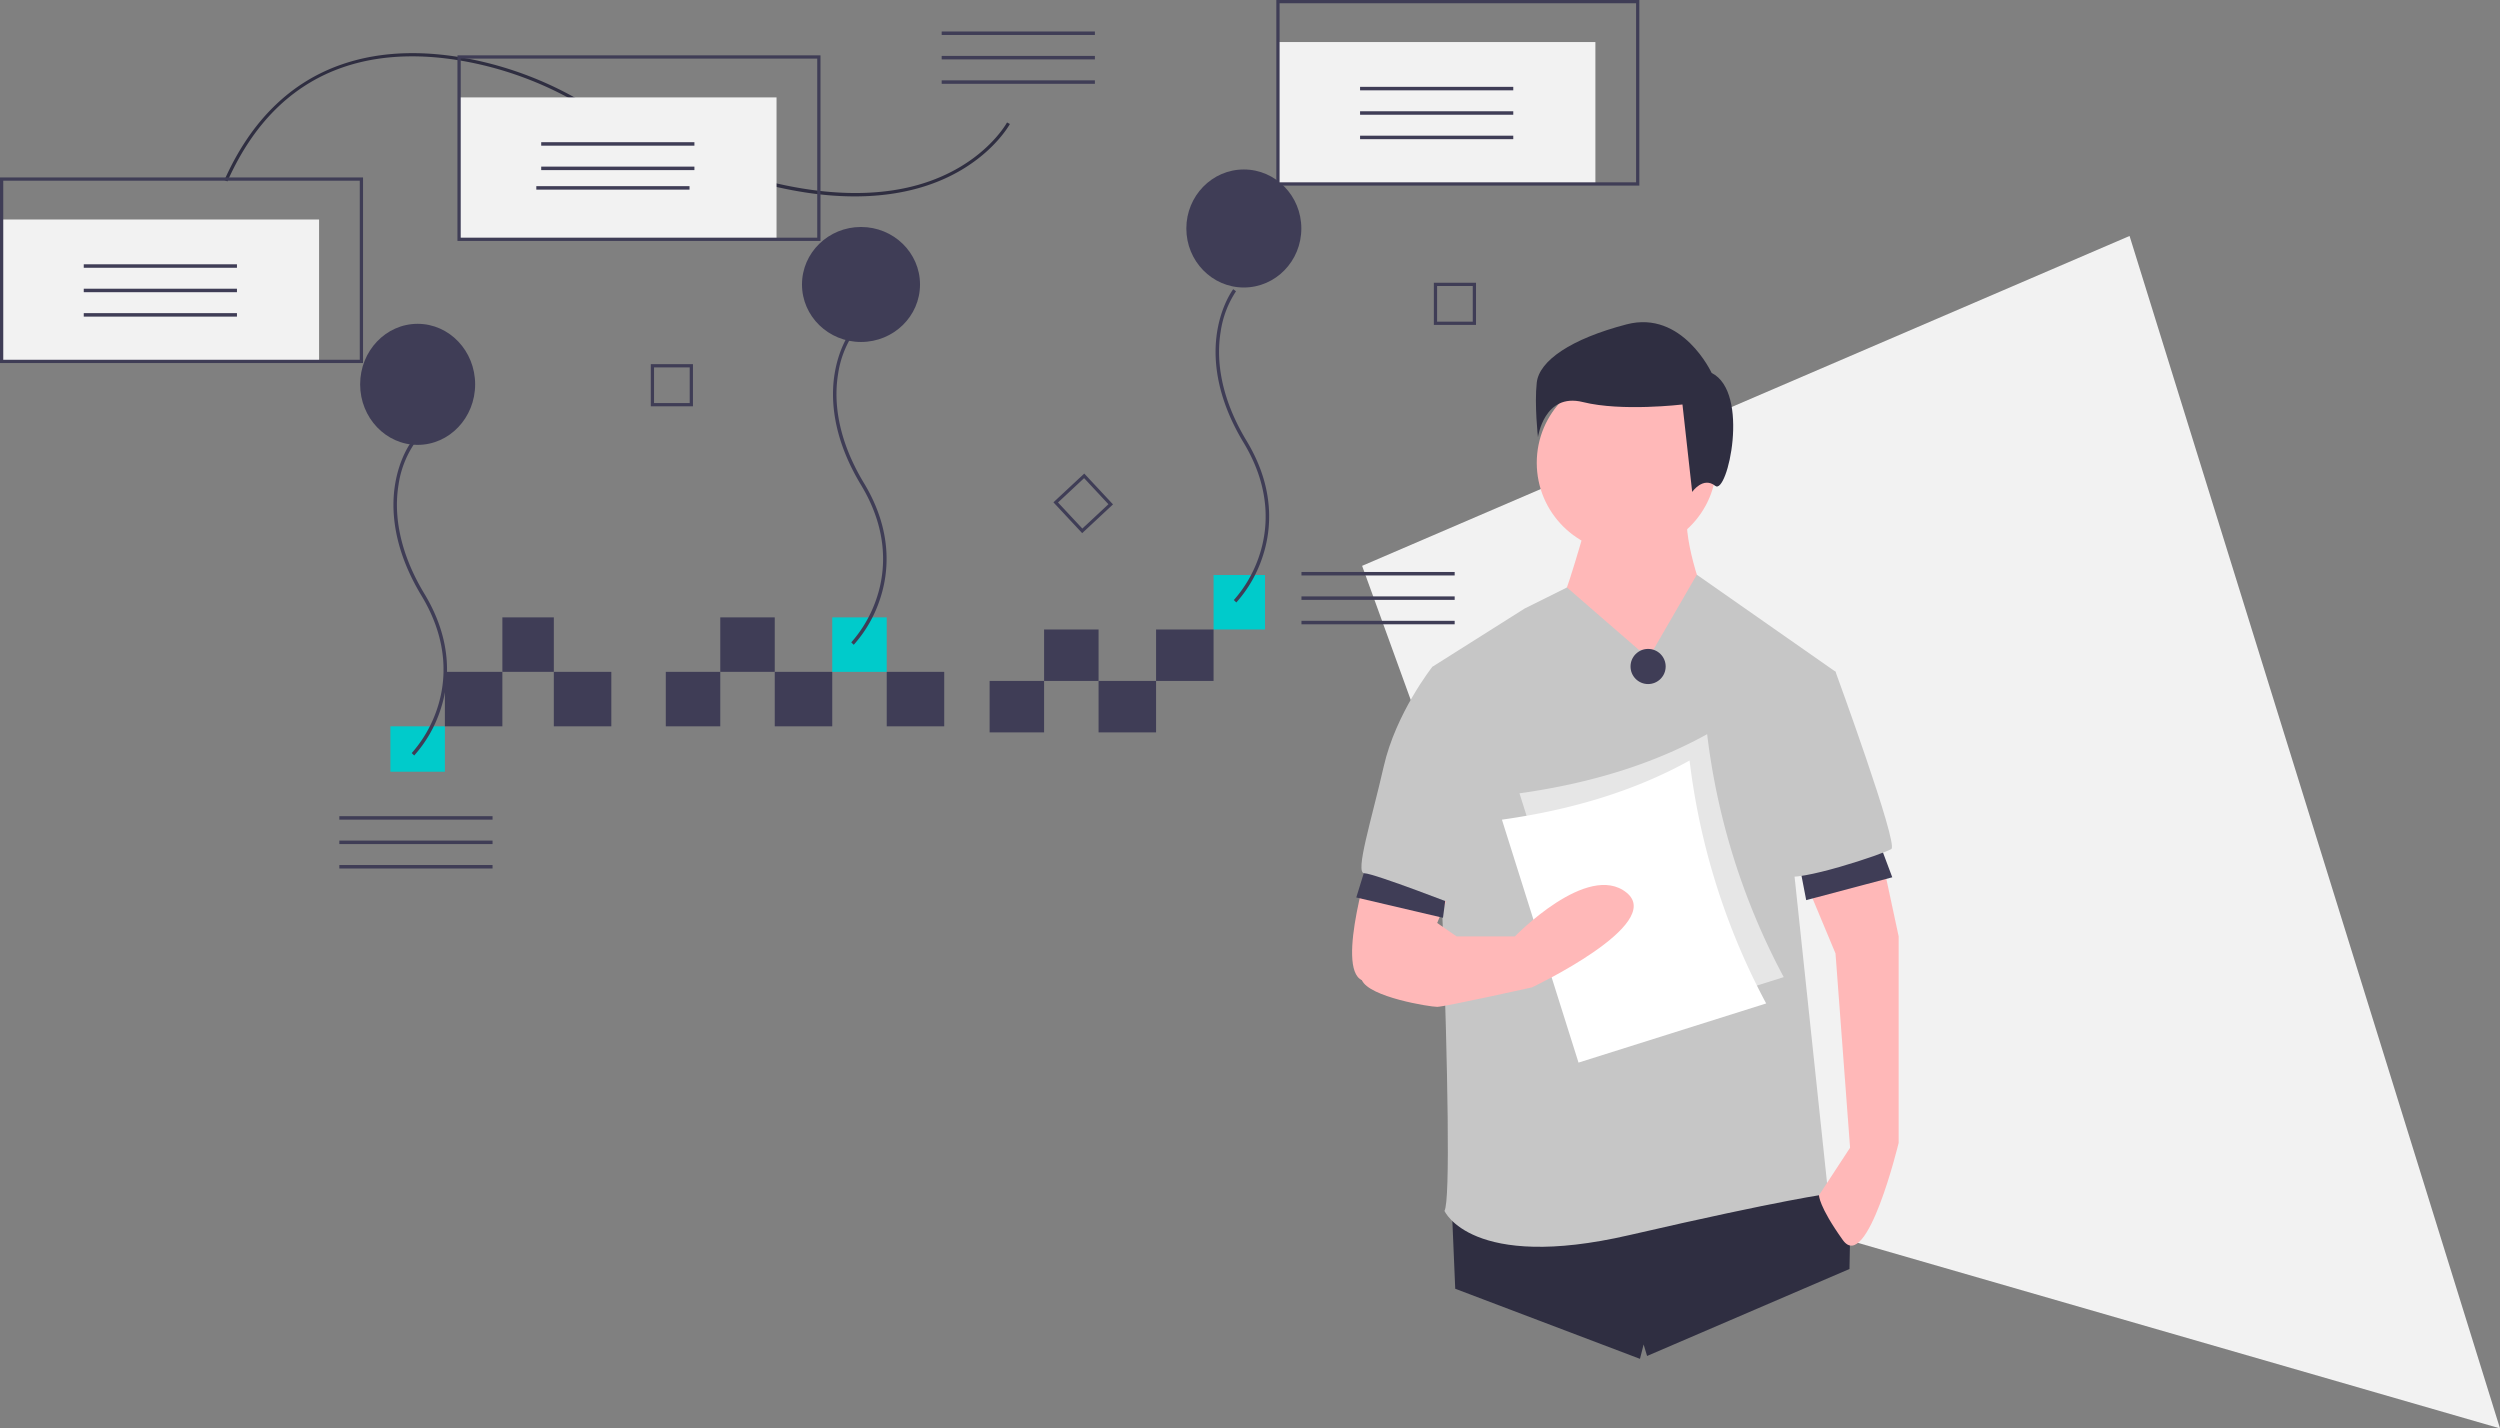 <svg xmlns="http://www.w3.org/2000/svg" width="826.073" height="471.978" viewBox="0 0 826.073 471.978">
  <rect x="0" y="0" width="826.073" height="471.978" fill="#808080" stroke="none"/>
  <defs>
    <style>
      .cls-1 {
        fill: #f2f2f2;
      }

      .cls-2 {
        fill: #2f2e41;
      }

      .cls-3 {
        fill: #ffb8b8;
      }

      .cls-4 {
        fill: #c6c6c6;
      }

      .cls-5 {
        fill: #3f3d56;
      }

      .cls-6 {
        fill: #e6e6e6;
      }

      .cls-7 {
        fill: #fff;
      }

      .cls-8 {
        fill: #00cbcb;
      }
    </style>
  </defs>
  <g id="Group_37481" data-name="Group 37481" transform="translate(-64 -188)">
    <g id="Group_37475" data-name="Group 37475" transform="translate(64 188)">
      <path id="Path_39583" data-name="Path 39583" class="cls-1" d="M906.248,191.421l-253.589,109L689.2,401.189,715.317,473.2l6.565,18.111,58.437,22.18,2.113.8,246.218,71.139Z" transform="translate(-202.578 -113.451)"/>
      <path id="Path_39584" data-name="Path 39584" class="cls-2" d="M1023.377,744.352l-.052,2.612-.145,7.761L983.26,771.885,956.3,783.471l-1.138-3.8-1.208,4.748-61.043-23.161-.946-22.36v-.005l-.209-4.969,119.584-8.028,2.345,3.593.464.714Z" transform="translate(-412.06 -335.417)"/>
      <path id="Path_39585" data-name="Path 39585" class="cls-3" d="M981.445,349.18s-8.026,28.892-9.631,28.892,15.249,22.472,15.249,22.472l24.879,13.643,8.828-36.918s-8.026-20.064-6.42-30.5Z" transform="translate(-456.801 -177.801)"/>
      <circle id="Ellipse_424" data-name="Ellipse 424" class="cls-3" cx="29.695" cy="29.695" r="29.695" transform="translate(507.79 123.225)"/>
      <path id="Path_39586" data-name="Path 39586" class="cls-4" d="M962.542,410.49l-23.726-20.6-13.994,6.961-30.5,19.261s8.026,173.353,4.013,179.773c0,0,8.828,20.064,60.995,8.026s65.81-13.643,65.81-13.643l-11.236-105.938,13.644-66.612-45.829-32.047L967.358,410.49Z" transform="translate(-421.045 -195.773)"/>
      <path id="Path_39587" data-name="Path 39587" class="cls-3" d="M851.49,557.138s-12.038,37.72-3.21,41.733,16.051,2.408,16.051,2.408l13.644-32.905Z" transform="translate(-398.274 -275.006)"/>
      <path id="Path_39588" data-name="Path 39588" class="cls-3" d="M1144.642,545.2l7.223,33.708v68.218s-10.433,43.338-18.459,32.1-7.86-14.794-7.86-14.794l10.267-15.7-4.815-64.2L1118.2,553.9Z" transform="translate(-524.494 -269.491)"/>
      <path id="Path_39589" data-name="Path 39589" class="cls-2" d="M1016.026,247.323s-9.631-20.867-28.09-16.051-28.892,12.038-29.695,19.261.4,18.058.4,18.058,2.006-14.847,14.847-11.637,32.9.8,32.9.8l3.21,28.892s3.612-5.217,7.624-2.006S1028.867,253.744,1016.026,247.323Z" transform="translate(-450.452 -124.098)"/>
      <path id="Path_39590" data-name="Path 39590" class="cls-5" d="M1104.095,519.381l2.9,15.093,28.443-7.547L1130.217,513Z" transform="translate(-510.175 -237.043)"/>
      <path id="Path_39591" data-name="Path 39591" class="cls-5" d="M837.649,523.987l-4.535,14.685,28.651,6.714,1.94-14.752Z" transform="translate(-384.961 -242.121)"/>
      <path id="Path_39592" data-name="Path 39592" class="cls-4" d="M1107.059,442.257l18.459,1.605s20.867,56.982,18.459,58.587-31.3,11.236-35.313,8.828S1107.059,442.257,1107.059,442.257Z" transform="translate(-519.014 -221.922)"/>
      <path id="Path_39593" data-name="Path 39593" class="cls-4" d="M880.625,443.863l-6.42-1.605s-12.038,15.249-16.051,32.9-9.631,35.313-6.421,35.313,32.1,11.236,32.1,11.236Z" transform="translate(-400.925 -221.922)"/>
      <circle id="Ellipse_425" data-name="Ellipse 425" class="cls-5" cx="5.805" cy="5.805" r="5.805" transform="translate(538.775 214.422)"/>
      <path id="Path_39594" data-name="Path 39594" class="cls-6" d="M1035.185,563.9l-62.006,19.547-25.307-80.275q35.838-5.025,62.005-19.547A227.437,227.437,0,0,0,1035.185,563.9Z" transform="translate(-445.788 -241.035)"/>
      <path id="Path_39595" data-name="Path 39595" class="cls-7" d="M1024.394,580.083,962.388,599.63l-25.307-80.275q35.838-5.025,62.006-19.547A227.437,227.437,0,0,0,1024.394,580.083Z" transform="translate(-440.802 -248.515)"/>
      <path id="Path_39596" data-name="Path 39596" class="cls-3" d="M857.949,584.432s-9.631,17.656-7.223,23.274,22.472,8.828,24.879,8.828,31.3-6.42,31.3-6.42,44.141-20.867,31.3-31.3-36.918,14.446-36.918,14.446H882.026l-10.433-7.223Z" transform="translate(-400.721 -283.841)"/>
      <rect id="Rectangle_2910" data-name="Rectangle 2910" class="cls-1" width="104.895" height="46.89" transform="translate(0.538 72.53)"/>
      <rect id="Rectangle_2911" data-name="Rectangle 2911" class="cls-5" width="19" height="17" transform="translate(363 225)"/>
      <rect id="Rectangle_2912" data-name="Rectangle 2912" class="cls-5" width="18" height="17" transform="translate(327 225)"/>
      <rect id="Rectangle_2913" data-name="Rectangle 2913" class="cls-8" width="17" height="18" transform="translate(401 190)"/>
      <rect id="Rectangle_2914" data-name="Rectangle 2914" class="cls-5" width="19" height="17" transform="translate(382 208)"/>
      <rect id="Rectangle_2915" data-name="Rectangle 2915" class="cls-5" width="18" height="17" transform="translate(345 208)"/>
      <rect id="Rectangle_2916" data-name="Rectangle 2916" class="cls-8" width="18" height="15" transform="translate(129 240)"/>
      <rect id="Rectangle_2917" data-name="Rectangle 2917" class="cls-5" width="19" height="18" transform="translate(293 222)"/>
      <rect id="Rectangle_2918" data-name="Rectangle 2918" class="cls-5" width="19" height="18" transform="translate(183 222)"/>
      <rect id="Rectangle_2919" data-name="Rectangle 2919" class="cls-5" width="17" height="18" transform="translate(166 204)"/>
      <rect id="Rectangle_2920" data-name="Rectangle 2920" class="cls-5" width="19" height="18" transform="translate(256 222)"/>
      <rect id="Rectangle_2921" data-name="Rectangle 2921" class="cls-5" width="18" height="18" transform="translate(238 204)"/>
      <rect id="Rectangle_2922" data-name="Rectangle 2922" class="cls-5" width="18" height="18" transform="translate(220 222)"/>
      <rect id="Rectangle_2923" data-name="Rectangle 2923" class="cls-5" width="19" height="18" transform="translate(147 222)"/>
      <rect id="Rectangle_2924" data-name="Rectangle 2924" class="cls-8" width="18" height="18" transform="translate(275 204)"/>
      <path id="Path_39597" data-name="Path 39597" class="cls-5" d="M671.079,343.238l-9.5-10.187,10.187-9.5,9.5,10.187ZM663.092,333.1l8.04,8.62,8.62-8.04-8.04-8.62Z" transform="translate(-313.498 -167.07)"/>
      <path id="Path_39598" data-name="Path 39598" class="cls-5" d="M428.194,270.272H414.263V256.342h13.931ZM415.335,269.2h11.788V257.413H415.335Z" transform="translate(-199.221 -136.015)"/>
      <path id="Path_39599" data-name="Path 39599" class="cls-5" d="M909.194,220.272H895.263V206.342h13.931ZM896.335,219.2h11.787V207.413H896.335Z" transform="translate(-421.479 -112.912)"/>
      <path id="Path_39600" data-name="Path 39600" class="cls-5" d="M263.039,407.8l-.823-.8a42.057,42.057,0,0,0,8.435-14.756c2.8-8.424,4.167-21.728-5.217-37.268-9.6-15.9-10.032-28.815-8.7-36.85,1.445-8.742,5.132-13.642,5.288-13.847l.914.7a32.561,32.561,0,0,0-5.078,13.4c-1.28,7.83-.834,20.432,8.565,36,9.623,15.938,8.2,29.612,5.307,38.275A42.38,42.38,0,0,1,263.039,407.8Z" transform="translate(-126.174 -158.162)"/>
      <path id="Path_39601" data-name="Path 39601" class="cls-5" d="M533.039,339.8l-.823-.8a42.057,42.057,0,0,0,8.435-14.756c2.8-8.424,4.167-21.728-5.217-37.268-9.6-15.9-10.032-28.815-8.7-36.85,1.445-8.742,5.132-13.642,5.288-13.847l.914.7a32.559,32.559,0,0,0-5.078,13.4c-1.28,7.83-.834,20.432,8.565,36,9.623,15.938,8.2,29.612,5.307,38.275A42.379,42.379,0,0,1,533.039,339.8Z" transform="translate(-250.934 -126.741)"/>
      <path id="Path_39602" data-name="Path 39602" class="cls-5" d="M768.039,313.8l-.823-.8a42.056,42.056,0,0,0,8.435-14.756c2.8-8.424,4.167-21.728-5.217-37.269-9.6-15.9-10.032-28.815-8.7-36.85,1.445-8.742,5.132-13.642,5.288-13.847l.914.7a32.562,32.562,0,0,0-5.078,13.4c-1.28,7.83-.834,20.432,8.565,36,9.623,15.938,8.2,29.612,5.307,38.275A42.379,42.379,0,0,1,768.039,313.8Z" transform="translate(-359.522 -114.727)"/>
      <rect id="Rectangle_2925" data-name="Rectangle 2925" class="cls-5" width="50.625" height="1.151" transform="translate(27.673 87.33)"/>
      <rect id="Rectangle_2926" data-name="Rectangle 2926" class="cls-5" width="50.625" height="1.151" transform="translate(27.673 95.399)"/>
      <rect id="Rectangle_2927" data-name="Rectangle 2927" class="cls-5" width="50.625" height="1.151" transform="translate(27.673 103.468)"/>
      <rect id="Rectangle_2928" data-name="Rectangle 2928" class="cls-5" width="50.625" height="1.151" transform="translate(311.16 10.407)"/>
      <rect id="Rectangle_2929" data-name="Rectangle 2929" class="cls-5" width="50.625" height="1.151" transform="translate(311.16 18.476)"/>
      <rect id="Rectangle_2930" data-name="Rectangle 2930" class="cls-5" width="50.625" height="1.151" transform="translate(311.16 26.545)"/>
      <rect id="Rectangle_2931" data-name="Rectangle 2931" class="cls-5" width="50.625" height="1.151" transform="translate(430.041 188.998)"/>
      <rect id="Rectangle_2932" data-name="Rectangle 2932" class="cls-5" width="50.625" height="1.151" transform="translate(430.041 197.067)"/>
      <rect id="Rectangle_2933" data-name="Rectangle 2933" class="cls-5" width="50.625" height="1.151" transform="translate(430.041 205.136)"/>
      <rect id="Rectangle_2934" data-name="Rectangle 2934" class="cls-5" width="50.625" height="1.151" transform="translate(112.127 269.687)"/>
      <rect id="Rectangle_2935" data-name="Rectangle 2935" class="cls-5" width="50.625" height="1.151" transform="translate(112.127 277.756)"/>
      <rect id="Rectangle_2936" data-name="Rectangle 2936" class="cls-5" width="50.625" height="1.151" transform="translate(112.127 285.825)"/>
      <path id="Path_39603" data-name="Path 39603" class="cls-2" d="M152.36,107.245c8.747-19.62,21.929-32.526,39.182-38.36,12.81-4.332,27.623-4.741,44.03-1.217a117.746,117.746,0,0,1,34.4,13.362c56.956,33.056,92.169,33.349,111.68,27.775,21.393-6.112,29.222-20.453,29.3-20.6l.951.5c-.078.148-8.085,14.864-29.911,21.116-12.582,3.6-27.284,3.753-43.7.442-20.426-4.12-43.594-13.645-68.862-28.309a116.678,116.678,0,0,0-34.087-13.241c-26.909-5.78-62.979-3.712-82,38.963Z" transform="translate(-78.202 -47.739)"/>
      <ellipse id="Ellipse_426" data-name="Ellipse 426" class="cls-5" cx="19" cy="20" rx="19" ry="20" transform="translate(119 107)"/>
      <ellipse id="Ellipse_427" data-name="Ellipse 427" class="cls-5" cx="19.5" cy="19" rx="19.5" ry="19" transform="translate(265 75)"/>
      <ellipse id="Ellipse_428" data-name="Ellipse 428" class="cls-5" cx="19" cy="19.5" rx="19" ry="19.5" transform="translate(392 56)"/>
      <path id="Path_39604" data-name="Path 39604" class="cls-5" d="M134.457,202.979H14.5V141.655H134.457ZM15.576,201.9H133.381V142.731H15.576Z" transform="translate(-14.5 -83.022)"/>
      <rect id="Rectangle_2937" data-name="Rectangle 2937" class="cls-1" width="104.895" height="46.89" transform="translate(151.695 32.185)"/>
      <rect id="Rectangle_2938" data-name="Rectangle 2938" class="cls-5" width="50.625" height="1.151" transform="translate(178.83 46.986)"/>
      <rect id="Rectangle_2939" data-name="Rectangle 2939" class="cls-5" width="50.625" height="1.151" transform="translate(178.83 55.055)"/>
      <rect id="Rectangle_2940" data-name="Rectangle 2940" class="cls-5" width="50.625" height="1.151" transform="translate(177.216 61.51)"/>
      <path id="Path_39605" data-name="Path 39605" class="cls-5" d="M415.457,127.979H295.5V66.655H415.457ZM296.576,126.9H414.381V67.731H296.576Z" transform="translate(-144.343 -48.366)"/>
      <rect id="Rectangle_2941" data-name="Rectangle 2941" class="cls-1" width="104.895" height="46.89" transform="translate(422.271 13.896)"/>
      <rect id="Rectangle_2942" data-name="Rectangle 2942" class="cls-5" width="50.625" height="1.151" transform="translate(449.406 28.697)"/>
      <rect id="Rectangle_2943" data-name="Rectangle 2943" class="cls-5" width="50.625" height="1.151" transform="translate(449.406 36.765)"/>
      <rect id="Rectangle_2944" data-name="Rectangle 2944" class="cls-5" width="50.625" height="1.151" transform="translate(449.406 44.834)"/>
      <path id="Path_39606" data-name="Path 39606" class="cls-5" d="M918.457,93.979H798.5V32.655H918.457ZM799.576,92.9H917.381V33.731H799.576Z" transform="translate(-376.767 -32.655)"/>
    </g>
  </g>
</svg>
